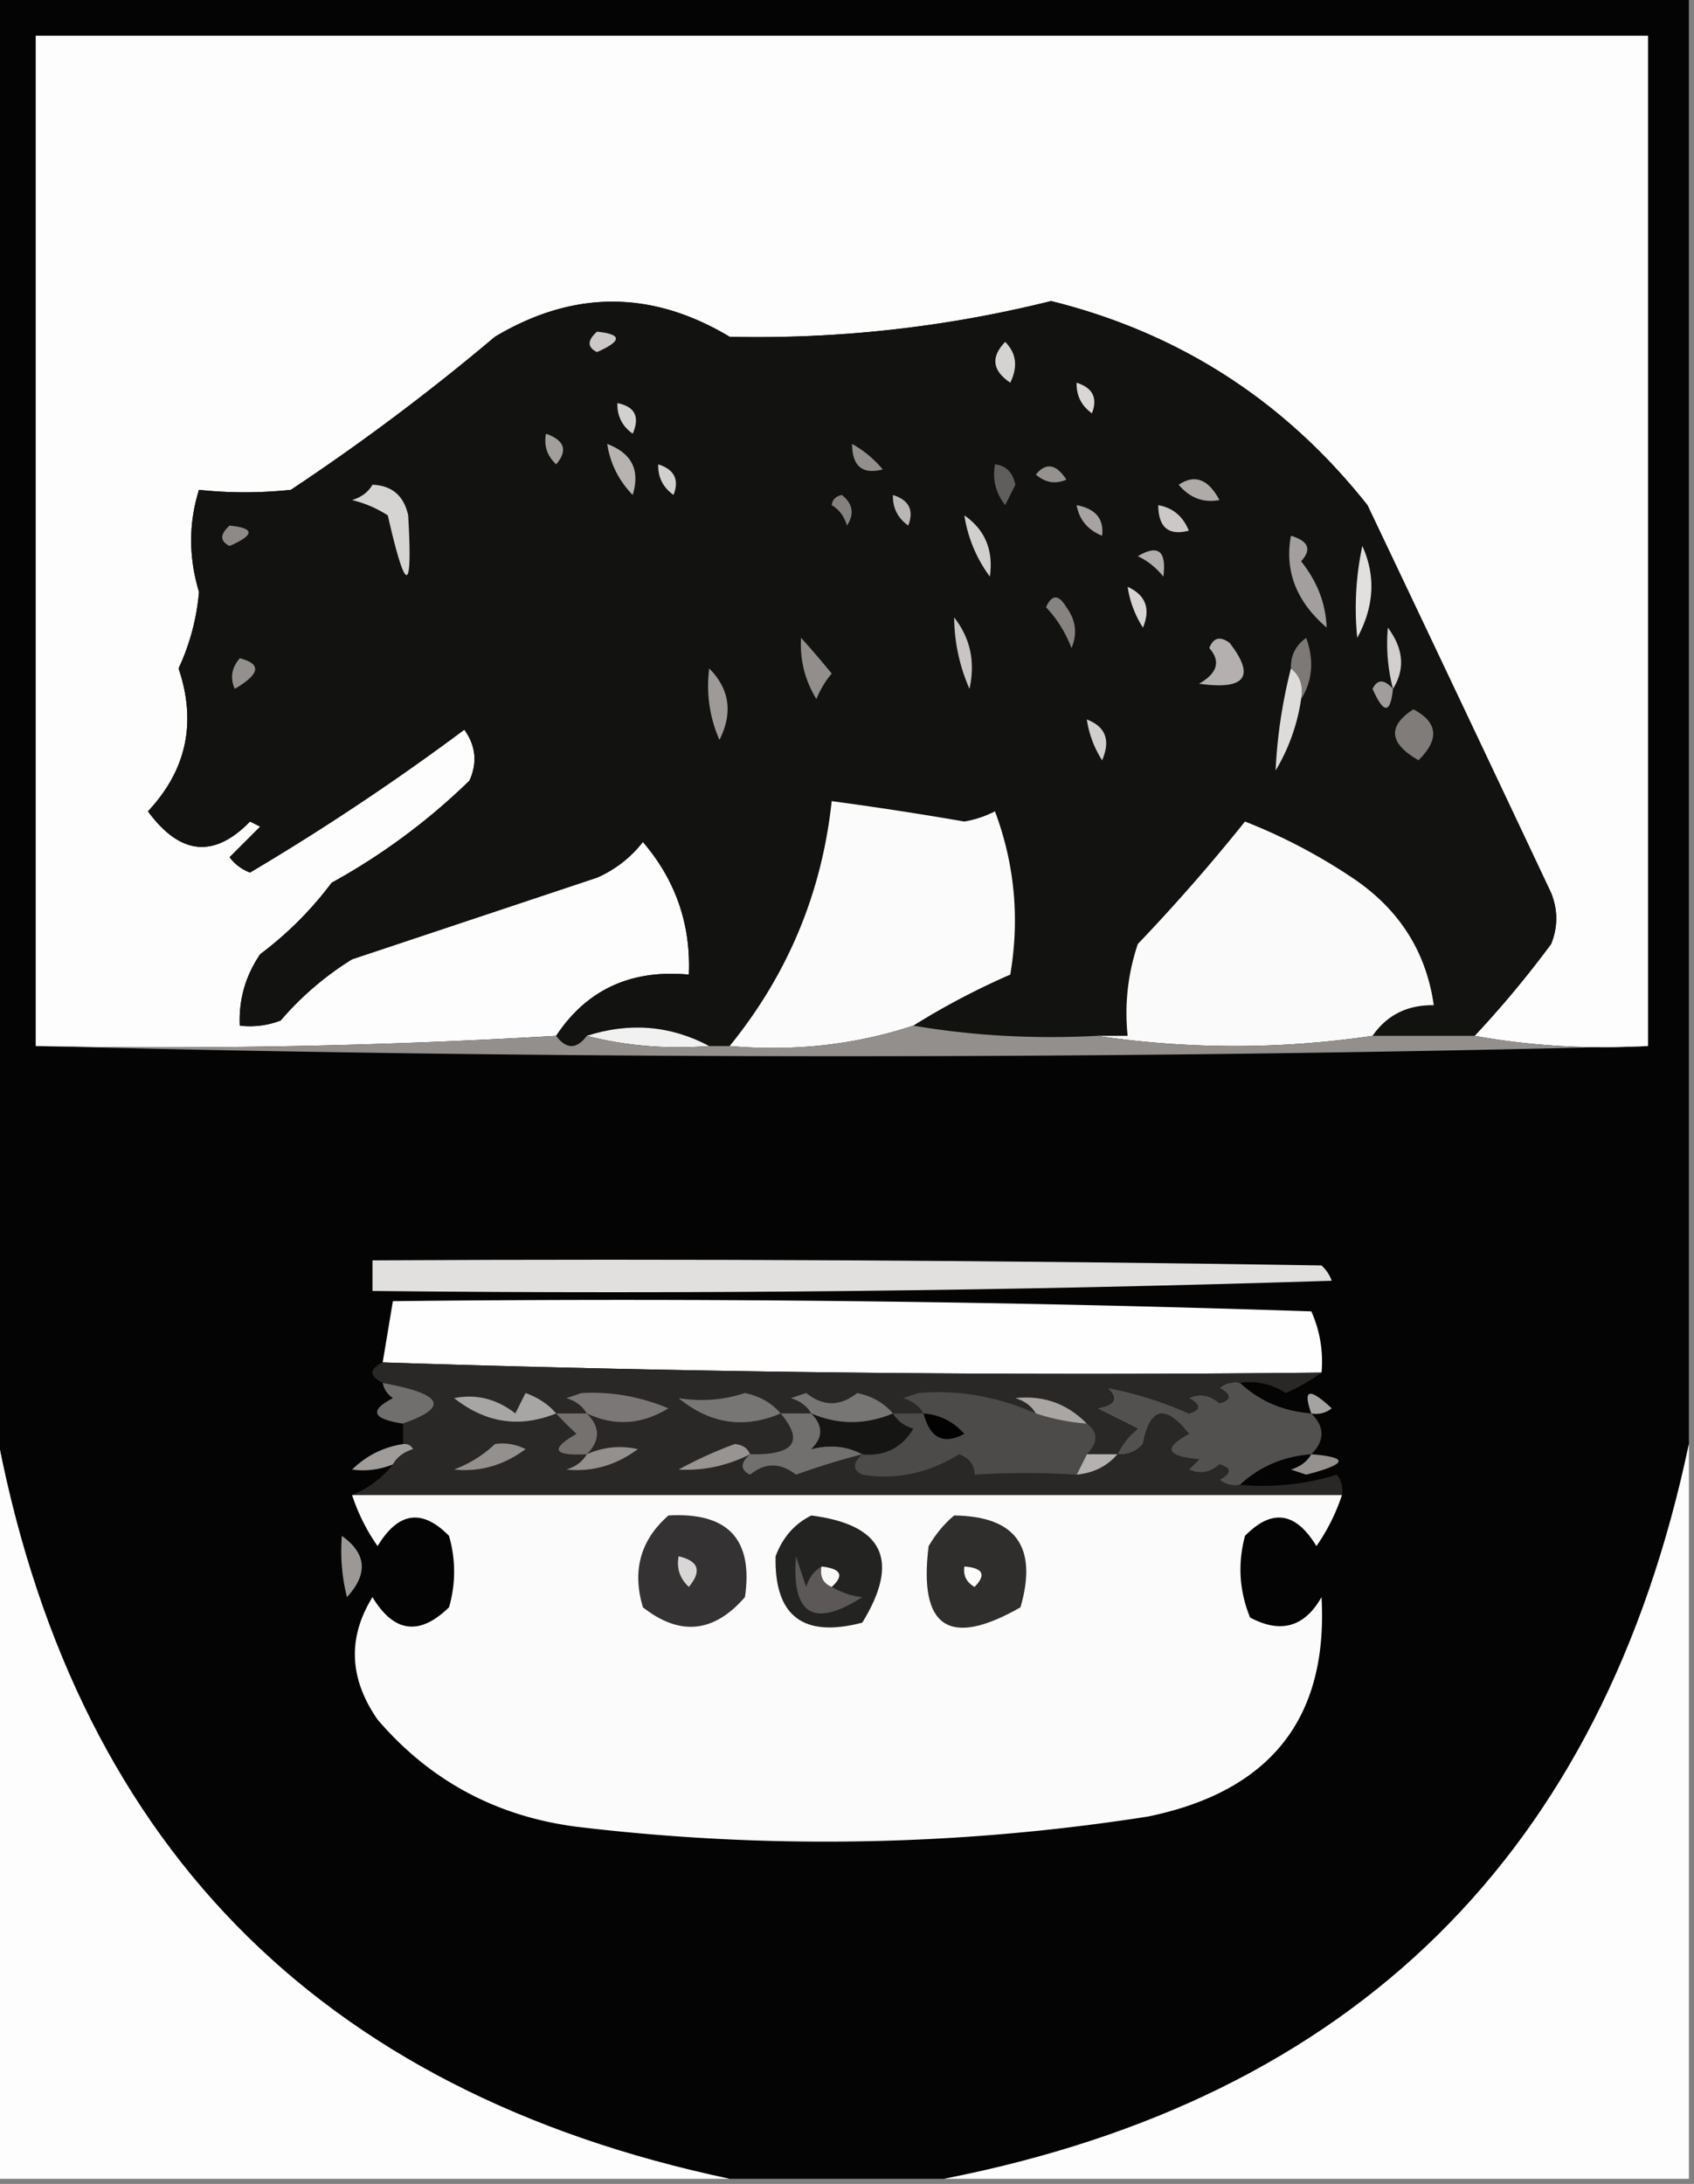 <svg xmlns="http://www.w3.org/2000/svg" width="166" height="214" style="shape-rendering:geometricPrecision;text-rendering:geometricPrecision;image-rendering:optimizeQuality;fill-rule:evenodd;clip-rule:evenodd"><rect width="100%" height="100%" fill="#808080" stroke="none"/><path style="opacity:1" fill="#040404" d="M-.5-.5h166v142c-8.455 40.121-32.788 64.121-73 72h-21c-40.573-8.573-64.573-33.239-72-74V-.5z"/><path style="opacity:1" fill="#fdfdfd" d="M161.5 102.5c-5.858.322-11.525-.011-17-1 2.636-2.81 5.136-5.81 7.5-9 .667-1.667.667-3.333 0-5a12679.099 12679.099 0 0 0-18-38c-8.083-10.205-18.416-16.872-31-20A118.794 118.794 0 0 1 71.5 33c-7.65-4.587-15.316-4.587-23 0a218.343 218.343 0 0 1-20 15c-3.04.32-6.04.32-9 0-1.023 3.262-1.023 6.595 0 10a22.2 22.2 0 0 1-2 7.5c1.785 5.294.785 9.96-3 14 3.144 4.288 6.478 4.622 10 1l1 .5-3 3a4.452 4.452 0 0 0 2 1.5 239.597 239.597 0 0 0 21-14c1.13 1.575 1.297 3.241.5 5a62.585 62.585 0 0 1-13.5 10c-2 2.667-4.333 5-7 7-1.446 2.118-2.113 4.451-2 7a8.43 8.43 0 0 0 4-.5 29.946 29.946 0 0 1 7-6l24-8a11.529 11.529 0 0 0 4.5-3.5c3.21 3.751 4.71 8.084 4.5 13-5.67-.525-10.004 1.475-13 6a650.604 650.604 0 0 1-51 1v-99h158v99z"/><path style="opacity:1" fill="#121211" d="M144.5 101.5h-10c1.411-2.039 3.411-3.039 6-3-.747-5.275-3.414-9.442-8-12.5a55.076 55.076 0 0 0-10.5-5.5 182.418 182.418 0 0 1-10.5 12 21.128 21.128 0 0 0-1 9h-3c-6.19.323-12.19-.01-18-1a72.706 72.706 0 0 1 9.5-5c.931-5.495.431-10.829-1.5-16-.946.487-1.946.82-3 1a351.035 351.035 0 0 0-13-2c-.957 8.968-4.29 16.968-10 24h-2c-3.8-2.016-7.8-2.349-12-1-1 1.333-2 1.333-3 0 2.996-4.525 7.33-6.525 13-6 .21-4.916-1.29-9.249-4.5-13a11.529 11.529 0 0 1-4.5 3.5l-24 8a29.946 29.946 0 0 0-7 6 8.43 8.43 0 0 1-4 .5c-.113-2.549.554-4.882 2-7 2.667-2 5-4.333 7-7a62.585 62.585 0 0 0 13.5-10c.797-1.759.63-3.425-.5-5a239.597 239.597 0 0 1-21 14 4.452 4.452 0 0 1-2-1.5l3-3-1-.5c-3.522 3.622-6.856 3.288-10-1 3.785-4.04 4.785-8.706 3-14a22.2 22.2 0 0 0 2-7.5c-1.023-3.405-1.023-6.738 0-10 2.96.32 5.96.32 9 0a218.343 218.343 0 0 0 20-15c7.684-4.587 15.35-4.587 23 0a118.794 118.794 0 0 0 31.5-3.5c12.584 3.128 22.917 9.795 31 20a12679.099 12679.099 0 0 1 18 38c.667 1.667.667 3.333 0 5a101.188 101.188 0 0 1-7.5 9z"/><path style="opacity:1" fill="#cbc8c7" d="M58.5 32.5c2.475.247 2.475.913 0 2-.963-.47-.963-1.136 0-2z"/><path style="opacity:1" fill="#d5d3d2" d="M98.5 33.5c1.098 1.1 1.265 2.434.5 4-1.768-1.182-1.935-2.515-.5-4z"/><path style="opacity:1" fill="#d9d6d5" d="M105.5 37.5c1.585.502 2.085 1.502 1.5 3-1.039-.744-1.539-1.744-1.5-3z"/><path style="opacity:1" fill="#d3d1cf" d="M60.5 39.5c1.725.343 2.225 1.343 1.5 3-1.039-.744-1.539-1.744-1.5-3z"/><path style="opacity:1" fill="#a29f9d" d="M53.5 42.5c1.832.64 2.165 1.64 1 3-.886-.825-1.219-1.825-1-3z"/><path style="opacity:1" fill="#928f8d" d="M83.5 43.5a10.521 10.521 0 0 1 3 2.5c-1.99.52-2.99-.314-3-2.5z"/><path style="opacity:1" fill="#94918e" d="M101.5 46.5c.997-1.212 1.997-1.046 3 .5-1.077.47-2.077.303-3-.5z"/><path style="opacity:1" fill="#b6b3b1" d="M59.5 43.5c2.414.906 3.247 2.572 2.5 5-1.372-1.41-2.205-3.077-2.5-5z"/><path style="opacity:1" fill="#d2d0cf" d="M64.5 45.5c1.585.502 2.085 1.502 1.5 3-1.039-.744-1.539-1.744-1.5-3z"/><path style="opacity:1" fill="#605e5c" d="M97.5 45.5c1.086.12 1.753.787 2 2l-1 2c-.929-1.189-1.262-2.522-1-4z"/><path style="opacity:1" fill="#aeaba9" d="M115.5 47.5c1.57-1.06 2.903-.56 4 1.5-1.566.3-2.899-.2-4-1.5z"/><path style="opacity:1" fill="#d6d4d3" d="M36.5 47.5c1.91.074 3.078 1.074 3.5 3 .448 7.798-.218 7.798-2 0a11.362 11.362 0 0 0-3.5-1.5c.916-.278 1.583-.778 2-1.5z"/><path style="opacity:1" fill="#84817f" d="M81.5 49.5c.06-.543.393-.876 1-1 1.083.865 1.25 1.865.5 3-.278-.916-.778-1.583-1.5-2z"/><path style="opacity:1" fill="#bab6b5" d="M87.5 48.5c1.585.502 2.085 1.502 1.5 3-1.039-.744-1.539-1.744-1.5-3z"/><path style="opacity:1" fill="#cbc8c7" d="M113.5 49.5c1.422.25 2.422 1.083 3 2.5-1.989.52-2.989-.314-3-2.5z"/><path style="opacity:1" fill="#a6a3a2" d="M105.5 49.5c1.863.346 2.696 1.346 2.5 3-1.417-.578-2.25-1.578-2.5-3z"/><path style="opacity:1" fill="#d1cfce" d="M94.5 50.5c2.031 1.415 2.864 3.415 2.5 6a13.488 13.488 0 0 1-2.5-6z"/><path style="opacity:1" fill="#8d8987" d="M22.5 51.5c2.475.247 2.475.913 0 2-.963-.47-.963-1.136 0-2z"/><path style="opacity:1" fill="#b2aeac" d="M111.5 54.5c1.996-1.188 2.829-.521 2.5 2-.708-.88-1.542-1.547-2.5-2z"/><path style="opacity:1" fill="#a29f9e" d="M126.5 52.5c1.733.508 2.066 1.341 1 2.5 1.588 1.987 2.421 4.154 2.5 6.5-2.97-2.559-4.136-5.559-3.5-9z"/><path style="opacity:1" fill="#e1e0df" d="M133.5 53.5c1.33 2.94 1.163 5.94-.5 9a29.13 29.13 0 0 1 .5-9z"/><path style="opacity:1" fill="#868381" d="M102.5 59.5c.577-1.273 1.243-1.273 2 0 .928 1.268 1.095 2.601.5 4-.608-1.566-1.442-2.9-2.5-4z"/><path style="opacity:1" fill="#d7d4d3" d="M110.5 57.5c1.773.814 2.273 2.148 1.5 4a10.136 10.136 0 0 1-1.5-4z"/><path style="opacity:1" fill="#c8c5c4" d="M93.5 60.5c1.588 2.027 2.088 4.36 1.5 7a17.759 17.759 0 0 1-1.5-7z"/><path style="opacity:1" fill="#d2cfce" d="M136.5 67.5a17.648 17.648 0 0 1-.5-6c1.542 2.065 1.709 4.065.5 6z"/><path style="opacity:1" fill="#94908e" d="M23.5 64.5c2.157.553 1.99 1.553-.5 3-.47-1.077-.303-2.077.5-3z"/><path style="opacity:1" fill="#918e8c" d="M78.5 62.5a90.26 90.26 0 0 1 3 3.5 9.468 9.468 0 0 0-1.5 2.5 10.1 10.1 0 0 1-1.5-6z"/><path style="opacity:1" fill="#b3b0af" d="M118.5 63.5c.397-1.025 1.063-1.192 2-.5 2.547 3.303 1.547 4.636-3 4 1.811-1.04 2.145-2.207 1-3.5z"/><path style="opacity:1" fill="#7d7977" d="M127.5 68.5c.237-1.291-.096-2.291-1-3-.039-1.256.461-2.256 1.5-3 .789 2.212.622 4.212-.5 6z"/><path style="opacity:1" fill="#9d9a98" d="M69.5 65.5c2.002 2.025 2.336 4.359 1 7a13.117 13.117 0 0 1-1-7z"/><path style="opacity:1" fill="#a19d9c" d="M136.5 67.5c-.247 2.475-.913 2.475-2 0 .47-.963 1.137-.963 2 0z"/><path style="opacity:1" fill="#dddcdb" d="M126.5 65.5c.904.709 1.237 1.709 1 3a18.883 18.883 0 0 1-2.5 7c.155-3.34.655-6.674 1.5-10z"/><path style="opacity:1" fill="#7f7c7a" d="M138.5 69.5c2.414 1.277 2.581 2.943.5 5-2.886-1.67-3.052-3.337-.5-5z"/><path style="opacity:1" fill="#d1cfce" d="M106.5 70.5c1.844.704 2.344 2.037 1.5 4a10.136 10.136 0 0 1-1.5-4z"/><path style="opacity:1" fill="#fbfbfb" d="M89.5 100.5c-5.708 1.886-11.708 2.553-18 2 5.71-7.032 9.043-15.032 10-24 4.336.584 8.669 1.25 13 2a10.313 10.313 0 0 0 3-1c1.931 5.171 2.431 10.505 1.5 16a72.706 72.706 0 0 0-9.5 5z"/><path style="opacity:1" fill="#fafafa" d="M134.5 101.5c-9 1.333-18 1.333-27 0h3a21.128 21.128 0 0 1 1-9 182.418 182.418 0 0 0 10.5-12 55.076 55.076 0 0 1 10.5 5.5c4.586 3.058 7.253 7.225 8 12.5-2.589-.039-4.589.961-6 3z"/><path style="opacity:1" fill="#f2f1f1" d="M69.5 102.5c-4.202.317-8.202-.017-12-1 4.2-1.349 8.2-1.016 12 1z"/><path style="opacity:1" fill="#938f8c" d="M89.5 100.5c5.81.99 11.81 1.323 18 1 9 1.333 18 1.333 27 0h10c5.475.989 11.142 1.322 17 1a3121.78 3121.78 0 0 1-158 0c17.175.33 34.175-.003 51-1 1 1.333 2 1.333 3 0 3.798.983 7.798 1.317 12 1h2c6.292.553 12.292-.114 18-2z"/><path style="opacity:1" fill="#e1e0df" d="M36.5 123.5c31.002-.167 62.002 0 93 .5.457.414.791.914 1 1.5-31.326 1-62.66 1.333-94 1v-3z"/><path style="opacity:1" fill="#fefefe" d="M129.5 134.5c-30.838.331-61.504-.002-92-1l1-6c30.007-.333 60.007 0 90 1a11.988 11.988 0 0 1 1 6z"/><path style="opacity:1" fill="#716f6d" d="M37.5 135.5c5.928 1.068 6.595 2.402 2 4-3.024-.447-3.357-1.28-1-2.5-.556-.383-.89-.883-1-1.5z"/><path style="opacity:1" fill="#a5a3a1" d="M128.5 138.5c-.868-2.392-.201-2.559 2-.5a2.428 2.428 0 0 1-2 .5z"/><path style="opacity:1" fill="#535150" d="M121.5 135.5c1.926 1.793 4.259 2.793 7 3 1.333 1.333 1.333 2.667 0 4-2.741.207-5.074 1.207-7 3a2.428 2.428 0 0 1-2-.5c1.196-.654 1.196-1.154 0-1.5-.951.826-1.951.992-3 .5l1-1c-3.242-.283-3.576-1.117-1-2.5-2.316-2.927-3.816-2.593-4.5 1-.671.752-1.504 1.086-2.5 1 .453-.958 1.119-1.792 2-2.5l-4-2c1.801-.317 2.134-.984 1-2 2.66.476 5.326 1.31 8 2.5 1.196-.346 1.196-.846 0-1.5 1.049-.492 2.049-.326 3 .5 1.196-.346 1.196-.846 0-1.5a2.428 2.428 0 0 1 2-.5z"/><path style="opacity:1" fill="#fdfdfd" d="M-.5 139.5c7.427 40.761 31.427 65.427 72 74h-72v-74z"/><path style="opacity:1" fill="#a09c9a" d="M39.5 141.5c.438-.065.772.101 1 .5-.916.278-1.583.778-2 1.5-1.347.528-2.68.695-4 .5 1.41-1.372 3.077-2.205 5-2.5z"/><path style="opacity:1" fill="#95918f" d="M128.5 142.5c3.721.293 3.555.959-.5 2l-1.5-.5c.916-.278 1.582-.778 2-1.5z"/><path style="opacity:1" fill="#fdfdfd" d="M165.5 141.5v72h-73c40.212-7.879 64.545-31.879 73-72z"/><path style="opacity:1" fill="#2a2827" d="M37.5 133.5c30.496.998 61.162 1.331 92 1a19.602 19.602 0 0 1-3.5 2c-1.356-.88-2.856-1.214-4.5-1a2.428 2.428 0 0 0-2 .5c1.196.654 1.196 1.154 0 1.5-.951-.826-1.951-.992-3-.5 1.196.654 1.196 1.154 0 1.5-2.674-1.19-5.34-2.024-8-2.5 1.134 1.016.801 1.683-1 2l4 2c-.881.708-1.547 1.542-2 2.5.996.086 1.829-.248 2.5-1 .684-3.593 2.184-3.927 4.5-1-2.576 1.383-2.242 2.217 1 2.5l-1 1c1.049.492 2.049.326 3-.5 1.196.346 1.196.846 0 1.5a2.428 2.428 0 0 0 2 .5c3.277.284 6.443-.049 9.5-1 .464.594.631 1.261.5 2h-97a9.82 9.82 0 0 0 4-3c.417-.722 1.084-1.222 2-1.5-.228-.399-.562-.565-1-.5v-2c4.595-1.598 3.928-2.932-2-4-1.333-.667-1.333-1.333 0-2z"/><path style="opacity:1" fill="#72706e" d="M76.5 138.5h3c1.184 1.188 1.184 2.355 0 3.5 1.82-.476 3.487-.309 5 .5a72.47 72.47 0 0 0-6.5 2c-1.532-1.195-3.032-1.195-4.5 0-.963-.47-.963-1.137 0-2 4.316.097 5.316-1.237 3-4z"/><path style="opacity:1" fill="#989492" d="M73.5 142.5c-2.245 1.135-4.578 1.635-7 1.5a40.79 40.79 0 0 1 5.5-2.5c.765.07 1.265.403 1.5 1z"/><path style="opacity:1" fill="#94908e" d="M57.5 142.5c1.637-.718 3.303-.884 5-.5-2.15 1.59-4.483 2.257-7 2 .916-.278 1.583-.778 2-1.5zM48.5 141.5a4.934 4.934 0 0 1 3 .5c-2.15 1.59-4.483 2.257-7 2 1.566-.608 2.9-1.442 4-2.5z"/><path style="opacity:1" fill="#b4b1b0" d="M106.5 142.5h3c-1.014 1.174-2.347 1.84-4 2l1-2z"/><path style="opacity:1" fill="#4d4b4a" d="M101.5 138.5a20.69 20.69 0 0 0 5 1c1.125.848 1.125 1.848 0 3l-1 2a77.962 77.962 0 0 0-10 0c.01-.941-.49-1.608-1.5-2-3.068 1.874-6.234 2.54-9.5 2-.963-.47-.963-1.137 0-2 2.18.216 3.847-.617 5-2.5-.916-.278-1.582-.778-2-1.5h3c-.418-.722-1.084-1.222-2-1.5l1.5-.5c3.891-.332 7.724.335 11.5 2z"/><path style="opacity:1" fill="#020202" d="M90.5 138.5c1.59.128 2.923.795 4 2-2.037 1.102-3.37.435-4-2z"/><path style="opacity:1" fill="#151514" d="M79.5 138.5c2.637 1.13 5.303 1.13 8 0 .418.722 1.084 1.222 2 1.5-1.153 1.883-2.82 2.716-5 2.5-1.513-.809-3.18-.976-5-.5 1.184-1.145 1.184-2.312 0-3.5z"/><path style="opacity:1" fill="#74716f" d="M54.5 138.5h3c1.333 1.333 1.333 2.667 0 4-3.297.171-3.63-.495-1-2a31.12 31.12 0 0 1-2-2z"/><path style="opacity:1" fill="#a8a6a4" d="M54.5 138.5c-3.57 1.446-6.903.946-10-1.5 2.169-.429 4.169.071 6 1.5l1-2c1.239.442 2.239 1.109 3 2z"/><path style="opacity:1" fill="#a9a6a4" d="M106.5 139.5a20.69 20.69 0 0 1-5-1c-.418-.722-1.084-1.222-2-1.5 2.742-.295 5.075.538 7 2.5z"/><path style="opacity:1" fill="#787674" d="M87.5 138.5c-2.697 1.13-5.363 1.13-8 0-.418-.722-1.084-1.222-2-1.5l1.5-.5c1.667 1.333 3.333 1.333 5 0 1.46.308 2.626.975 3.5 2zM76.5 138.5c-3.588 1.534-6.921 1.034-10-1.5 2.216.363 4.382.196 6.5-.5 1.46.308 2.626.975 3.5 2z"/><path style="opacity:1" fill="#7a7776" d="M57.5 138.5c-.417-.722-1.084-1.222-2-1.5l1.5-.5c2.89-.157 5.723.343 8.5 1.5-2.628 1.61-5.295 1.777-8 .5z"/><path style="opacity:1" fill="#fbfbfb" d="M34.5 146.5h97a19.177 19.177 0 0 1-2.5 5c-2.034-3.359-4.368-3.692-7-1-.728 2.73-.562 5.397.5 8 3.007 1.6 5.341.933 7-2 .664 11.866-5.003 19.032-17 21.5a204.443 204.443 0 0 1-56 1c-7.877-1.021-14.377-4.521-19.5-10.5-2.788-4.02-2.955-8.02-.5-12 2.1 3.484 4.6 3.818 7.5 1a12.5 12.5 0 0 0 0-7c-2.632-2.692-4.966-2.359-7 1a19.168 19.168 0 0 1-2.5-5z"/><path style="opacity:1" fill="#9c9896" d="M33.5 150.5c2.424 1.728 2.59 3.728.5 6a18.437 18.437 0 0 1-.5-6z"/><path style="opacity:1" fill="#343232" d="M65.5 148.5c5.83-.339 8.33 2.327 7.5 8-3.048 3.51-6.381 3.843-10 1-1.073-3.6-.24-6.6 2.5-9z"/><path style="opacity:1" fill="#d8d7d6" d="M66.5 152.5c1.965.448 2.298 1.448 1 3-.886-.825-1.219-1.825-1-3z"/><path style="opacity:1" fill="#2f2e2d" d="M93.5 148.5c6.046.073 8.213 3.073 6.5 9-7 4-10 2-9-6 .698-1.191 1.531-2.191 2.5-3z"/><path style="opacity:1" fill="#fefffe" d="M94.5 153.5c1.837.139 2.17.806 1 2-.797-.457-1.13-1.124-1-2z"/><path style="opacity:1" fill="#232322" d="M79.5 148.5c7.07.907 8.737 4.407 5 10.5-5.797 1.526-8.63-.641-8.5-6.5.69-1.85 1.856-3.184 3.5-4z"/><path style="opacity:1" fill="#5b5857" d="M80.5 153.5c-.172.992.162 1.658 1 2 1.028.574 2.028.907 3 1-4.78 3.061-6.948 1.728-6.5-4l1 3c.278-.916.778-1.582 1.5-2z"/><path style="opacity:1" fill="#f8f8f8" d="M80.5 153.5c1.924.211 2.257.877 1 2-.838-.342-1.172-1.008-1-2z"/></svg>